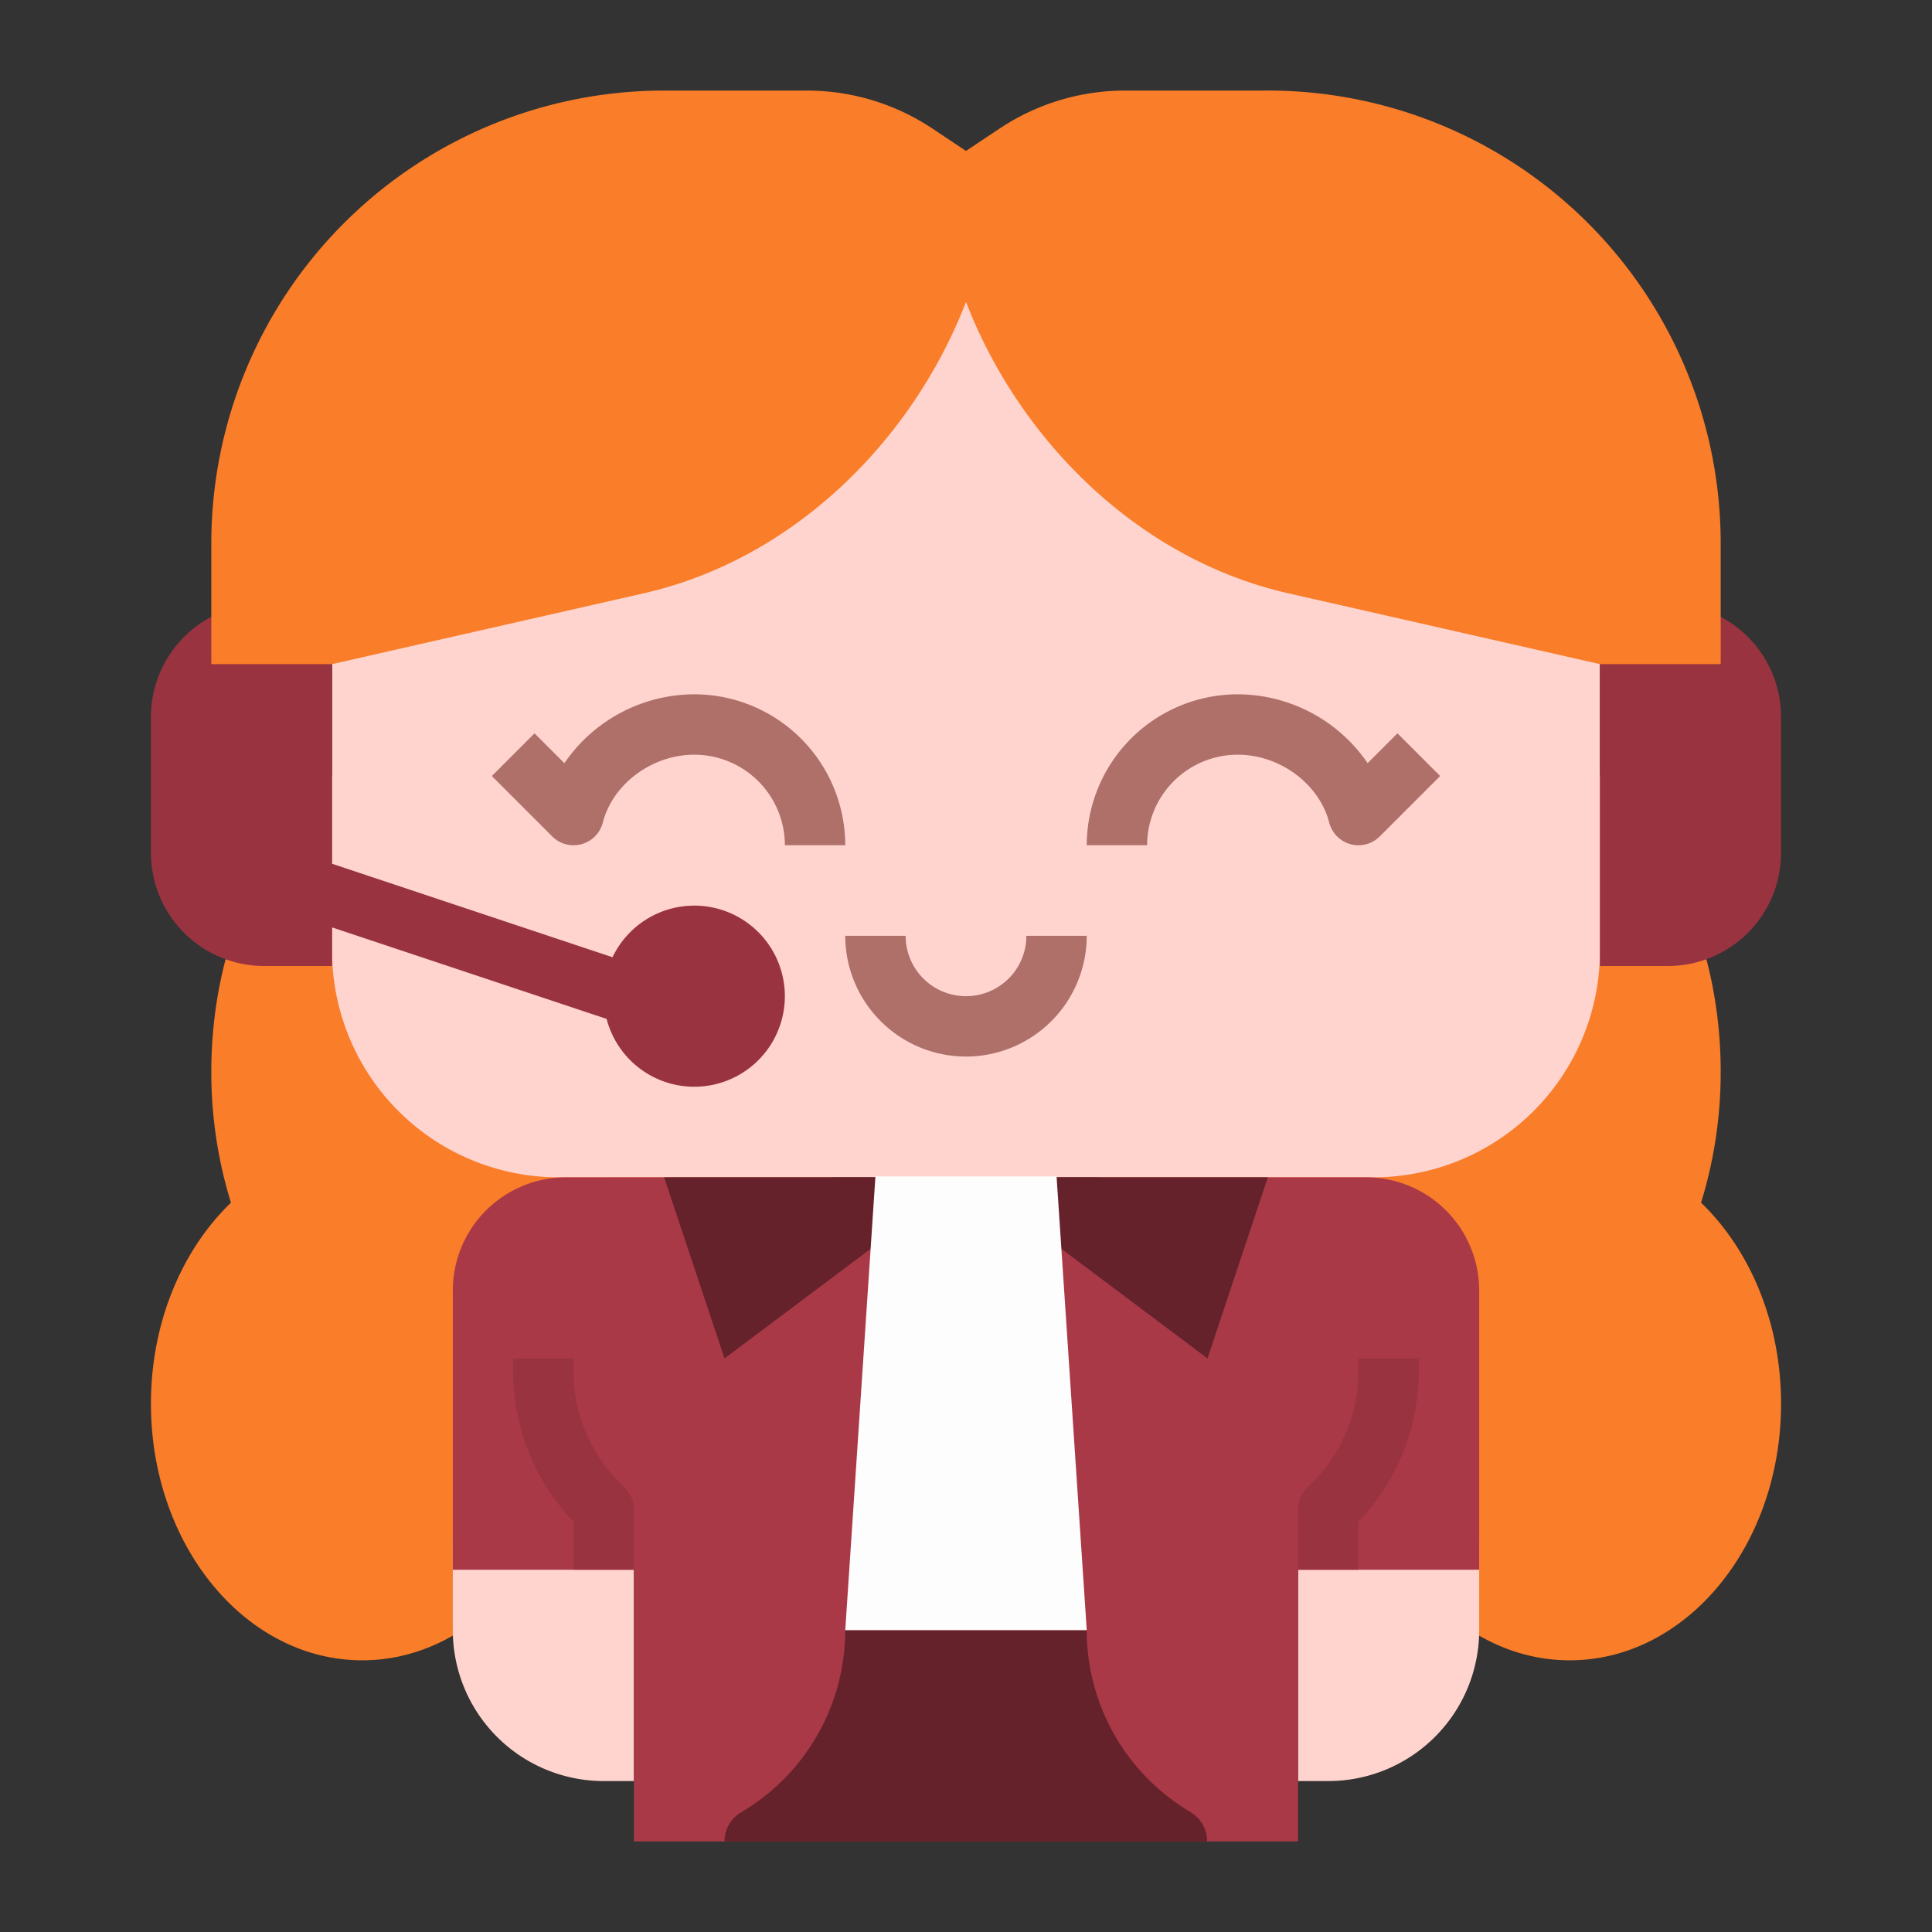 <svg width="169" height="169" fill="none" xmlns="http://www.w3.org/2000/svg"><rect width="100%" height="100%" fill="#333333" stroke="none"/><path d="M73.938 93.742c0-18.23-12.414-33.008-27.727-33.008S18.484 75.512 18.484 93.742a38.593 38.593 0 001.717 11.46c-4.264 4.112-6.998 10.462-6.998 17.587 0 12.396 8.276 22.445 18.485 22.445 9.18 0 16.797-8.126 18.238-18.778 13.557-2.161 24.011-15.984 24.011-32.714z" fill="#FA7D29"/><path d="M39.61 134.672h15.843v21.125h-2.64a13.203 13.203 0 01-13.204-13.203v-7.922z" fill="#FFD4CF"/><path d="M95.063 93.742c0-18.23 12.413-33.008 27.726-33.008 15.313 0 27.727 14.778 27.727 33.008a38.61 38.61 0 01-1.717 11.46c4.264 4.112 6.998 10.462 6.998 17.587 0 12.396-8.276 22.445-18.485 22.445-9.18 0-16.797-8.126-18.238-18.778-13.557-2.161-24.011-15.984-24.011-32.714z" fill="#FA7D29"/><path d="M116.188 155.797h-2.641v-21.125h15.844v7.922a13.204 13.204 0 01-13.203 13.203zm3.96-52.813H48.852A19.804 19.804 0 0129.047 83.18V44.89L84.5 18.485l55.453 26.407V83.18a19.801 19.801 0 01-19.805 19.804z" fill="#FFD4CF"/><path d="M145.895 84.5h-5.942V52.812h5.942a9.905 9.905 0 019.902 9.903v11.883a9.902 9.902 0 01-9.902 9.902zm-85.161-5.281a7.921 7.921 0 00-7.153 4.514l-24.534-8.178V52.812h-5.942a9.902 9.902 0 00-9.902 9.903v11.883a9.902 9.902 0 009.902 9.902h5.942v-3.378l24.017 8.006a7.922 7.922 0 107.67-9.91z" fill="#993340"/><path d="M39.61 112.887v24.425h15.843v23.766h58.094v-23.766h15.844v-24.425a9.902 9.902 0 00-9.903-9.903H49.512a9.903 9.903 0 00-9.903 9.903z" fill="#AA3947"/><path d="M95.063 142.594H73.936a18.48 18.48 0 01-9.094 15.925 2.973 2.973 0 00-1.468 2.559h42.213v-.022a2.974 2.974 0 00-1.463-2.556 18.473 18.473 0 01-9.063-15.906zm-36.969-39.61l5.281 15.844L84.5 102.984H58.094zm52.812 0l-5.281 15.844L84.5 102.984h26.406z" fill="#66222A"/><path d="M92.422 102.904H76.578l-2.64 39.69h21.124l-2.64-39.69z" fill="#FEFDFE"/><path d="M110.906 7.922H98.418a19.8 19.8 0 00-10.985 3.326L84.5 13.203l-2.933-1.955a19.805 19.805 0 00-10.985-3.326H58.094a39.61 39.61 0 00-39.61 39.61v10.562h10.563l27.264-6.196C69.483 48.904 79.862 38.444 84.5 26.406c4.638 12.038 15.019 22.498 28.191 25.492l27.262 6.196h10.563V47.53a39.607 39.607 0 00-39.61-39.61z" fill="#FA7D29"/><path d="M118.828 137.312h-5.281v-5.281a2.63 2.63 0 01.773-1.867l.448-.447a13.764 13.764 0 004.059-9.804v-1.085h5.282v1.086a19.014 19.014 0 01-5.282 13.203l.001 4.195zm-63.375 0h-5.281v-4.195a19.01 19.01 0 01-5.281-13.203v-1.086h5.28v1.086a13.77 13.77 0 004.06 9.803l.448.448a2.64 2.64 0 01.774 1.866v5.281z" fill="#993340"/><path d="M50.172 73.938a2.64 2.64 0 01-1.867-.774l-5.282-5.281 3.735-3.735 2.61 2.61a13.808 13.808 0 0111.367-6.024 13.218 13.218 0 0113.203 13.203h-5.281a7.93 7.93 0 00-7.922-7.921c-3.693 0-7.134 2.553-8.006 5.94a2.64 2.64 0 01-2.557 1.981zm68.656 0a2.641 2.641 0 01-2.557-1.982c-.872-3.387-4.313-5.94-8.005-5.94a7.93 7.93 0 00-7.922 7.921h-5.281a13.218 13.218 0 0113.203-13.203 13.81 13.81 0 0111.367 6.024l2.609-2.61 3.735 3.735-5.282 5.281a2.64 2.64 0 01-1.867.773zM84.5 92.422a10.574 10.574 0 01-10.563-10.563h5.282a5.281 5.281 0 0010.562 0h5.281A10.574 10.574 0 0184.5 92.422z" fill="#AE7069"/></svg>